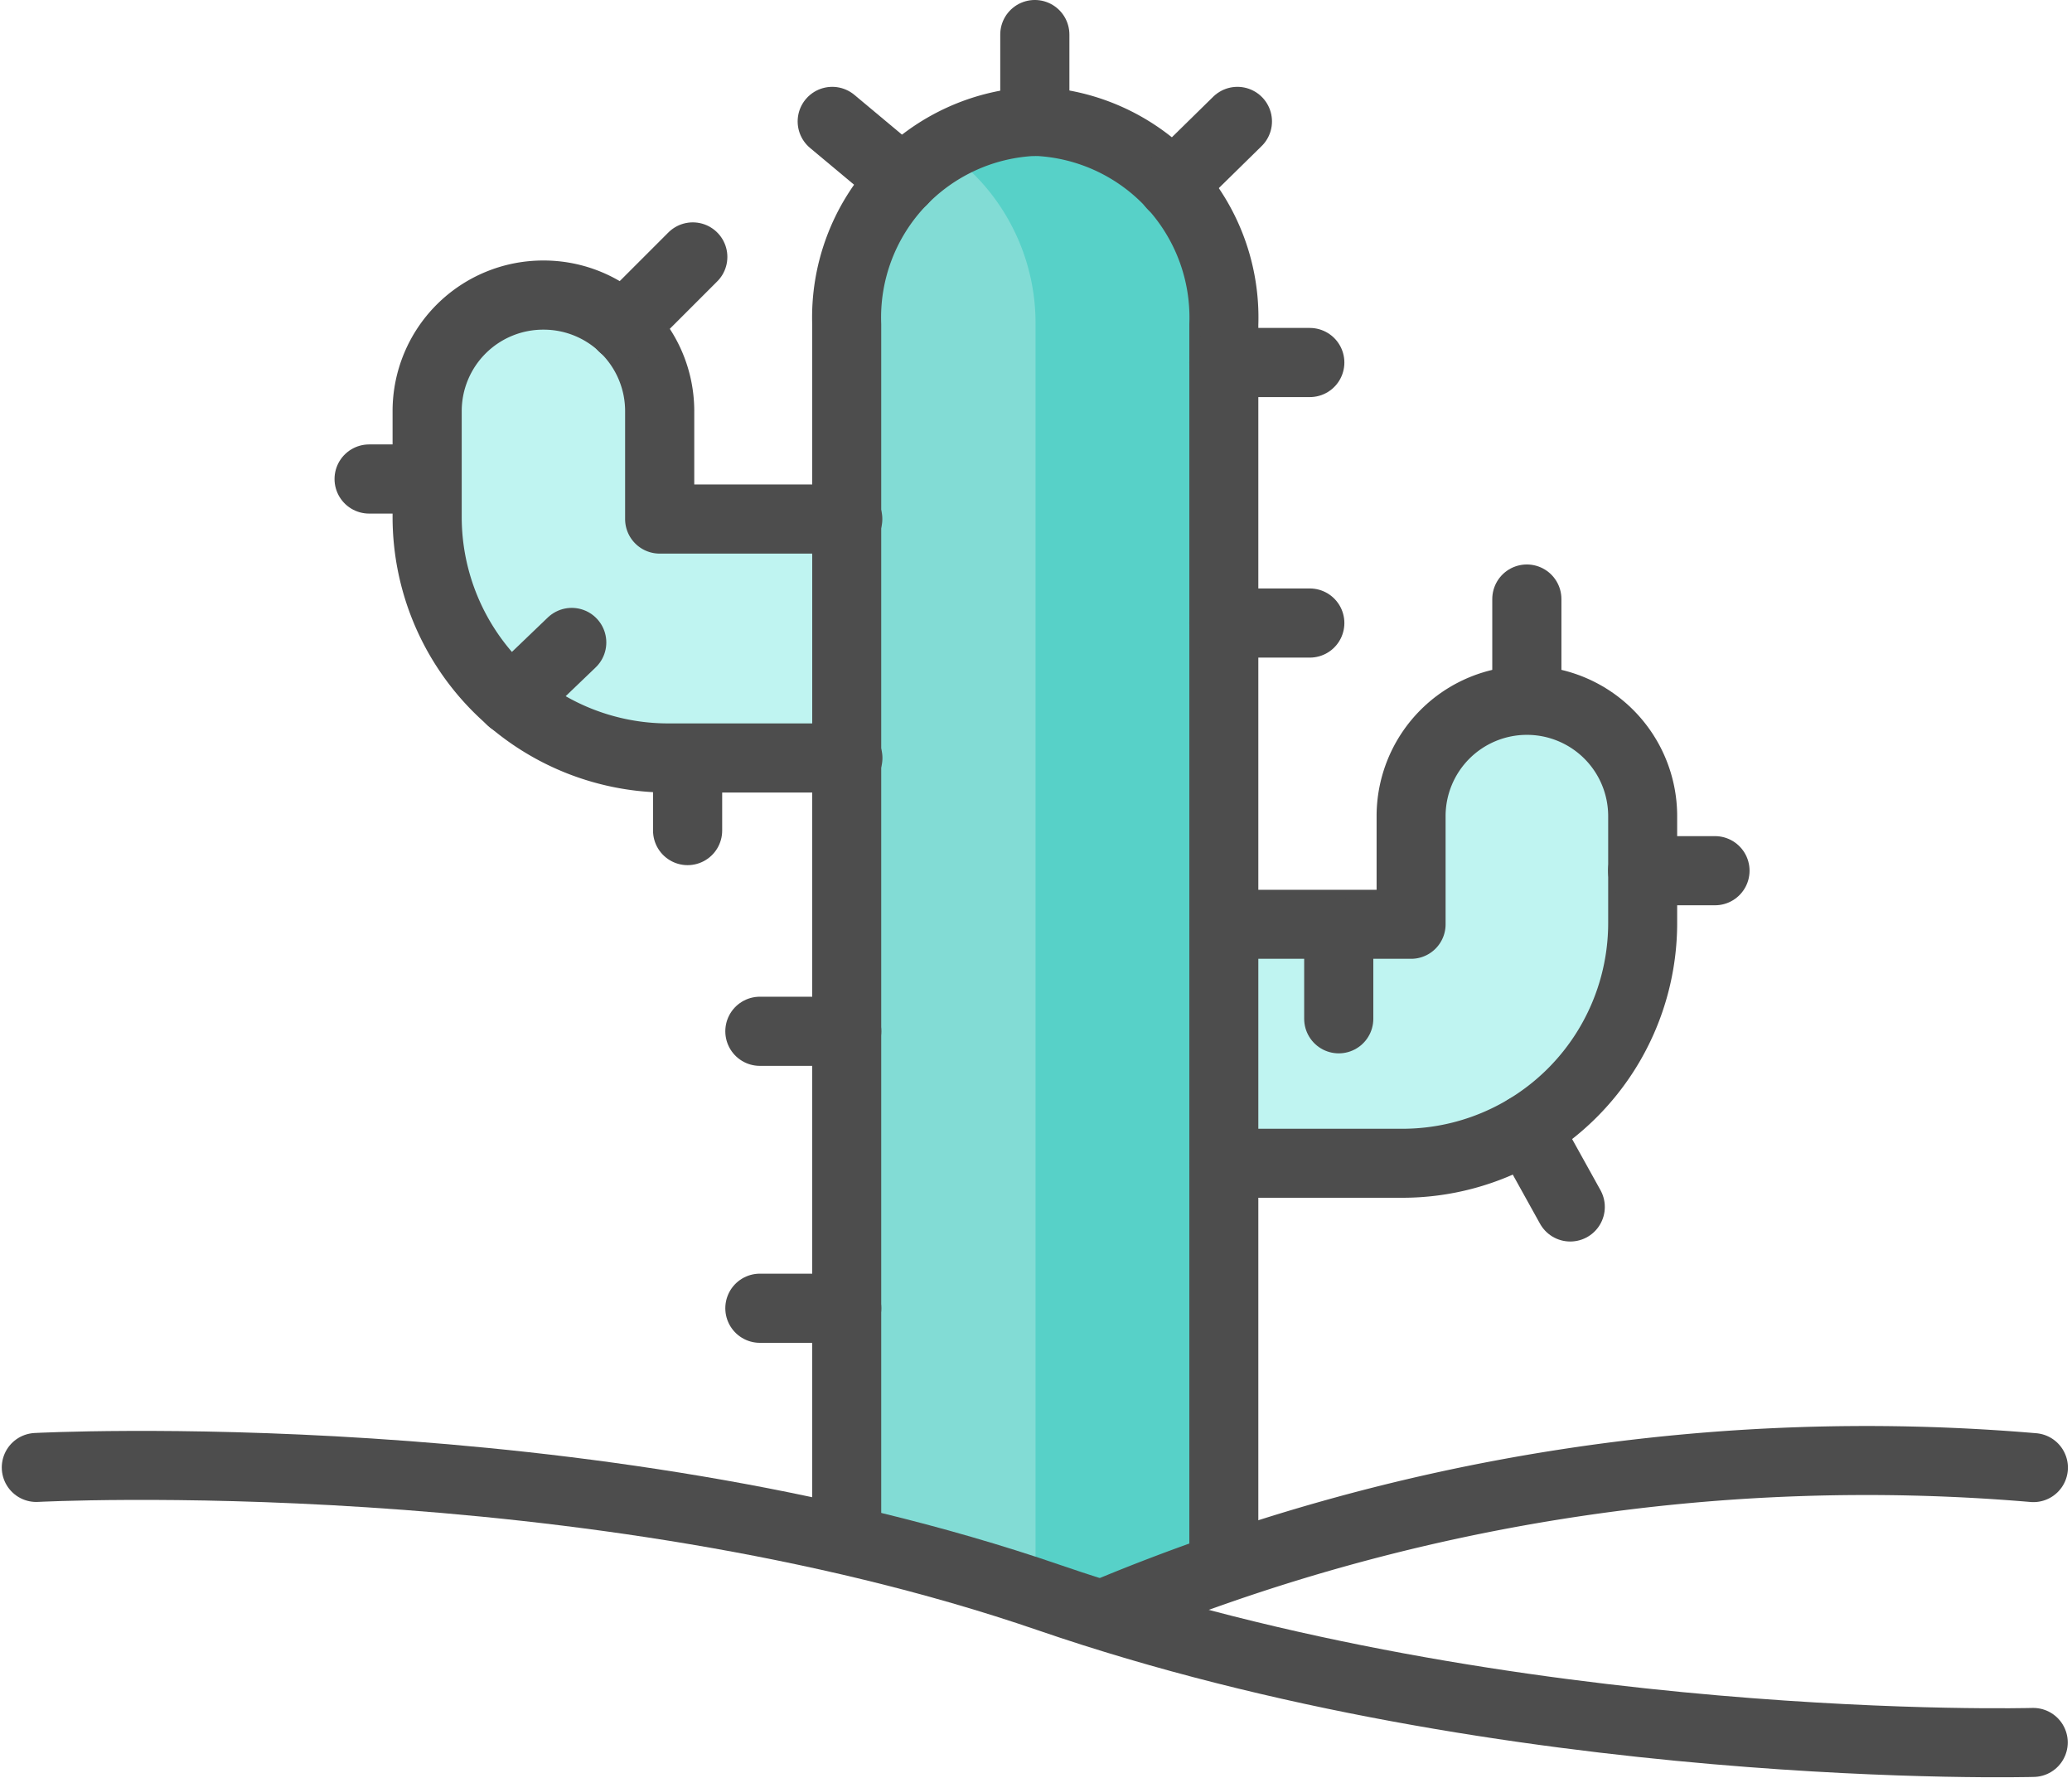 <svg xmlns="http://www.w3.org/2000/svg" width="54.328" height="46.618" viewBox="0 0 54.328 46.618" slot="icon"><g id="Group_6284" data-name="Group 6284" transform="translate(-436.662 -921.094)"><path id="Path_2321" data-name="Path 2321" d="M480.027,951.646h4.909v-2.835a3.036,3.036,0,0,1,3.036-3.036h0a3.035,3.035,0,0,1,3.036,3.036v2.8a6.3,6.3,0,0,1-6.3,6.3h-4.676" transform="translate(-11.275 -6.32)" fill="#60e4dd" opacity="0.4"></path> <path id="Path_2322" data-name="Path 2322" d="M462.6,937.174h-4.931v-2.835a3.042,3.042,0,0,0-3.048-3.036h0a3.042,3.042,0,0,0-3.049,3.036v2.8a6.318,6.318,0,0,0,6.331,6.3h4.7" transform="translate(-3.71 -2.473)" fill="#60e4dd" opacity="0.4"></path> <path id="Path_2323" data-name="Path 2323" d="M466.557,962.15V930.425A5.145,5.145,0,0,1,471.5,925.1h0a5.145,5.145,0,0,1,4.945,5.324v32.587l-3.059,1.172" transform="translate(-7.694 -0.824)" fill="#4dcec4" opacity="0.7"></path> <path id="Path_2324" data-name="Path 2324" d="M477.343,930.424v32.587l-3.059,1.172-2.778-.827.9-.345V930.424a5.519,5.519,0,0,0-1.45-3.764,4.912,4.912,0,0,0-1.028-.849,4.636,4.636,0,0,1,2.466-.71,4.749,4.749,0,0,1,3.495,1.559A5.519,5.519,0,0,1,477.343,930.424Z" transform="translate(-8.592 -0.824)" fill="#4dcec4" opacity="0.8"></path> <path id="Path_2325" data-name="Path 2325" d="M437.613,973.149s14.419-.759,26.561,3.414,25.8,3.795,25.8,3.795" transform="translate(0 -13.583)" fill="none" stroke="#4d4d4d" stroke-linecap="round" stroke-linejoin="round" stroke-width="1.809"></path> <path id="Path_2326" data-name="Path 2326" d="M500.145,973.1a51.751,51.751,0,0,0-24.285,3.794" transform="translate(-10.167 -13.53)" fill="none" stroke="#4d4d4d" stroke-linecap="round" stroke-linejoin="round" stroke-width="1.809"></path> <path id="Path_2327" data-name="Path 2327" d="M466.557,962.15V930.425A5.145,5.145,0,0,1,471.5,925.1h0a5.145,5.145,0,0,1,4.945,5.324v32.587" transform="translate(-7.694 -0.824)" fill="none" stroke="#4d4d4d" stroke-linecap="round" stroke-linejoin="round" stroke-width="1.809"></path> <path id="Path_2328" data-name="Path 2328" d="M480.027,951.646h4.909v-2.835a3.036,3.036,0,0,1,3.036-3.036h0a3.035,3.035,0,0,1,3.036,3.036v2.8a6.3,6.3,0,0,1-6.3,6.3h-4.676" transform="translate(-11.275 -6.32)" fill="none" stroke="#4d4d4d" stroke-linecap="round" stroke-linejoin="round" stroke-width="1.809"></path> <path id="Path_2329" data-name="Path 2329" d="M462.6,937.174h-4.931v-2.835a3.042,3.042,0,0,0-3.048-3.036h0a3.042,3.042,0,0,0-3.049,3.036v2.8a6.318,6.318,0,0,0,6.331,6.3h4.7" transform="translate(-3.71 -2.473)" fill="none" stroke="#4d4d4d" stroke-linecap="round" stroke-linejoin="round" stroke-width="1.813"></path> <line id="Line_531" data-name="Line 531" y1="2.277" transform="translate(463.795 922)" fill="none" stroke="#4d4d4d" stroke-linecap="round" stroke-linejoin="round" stroke-width="1.813"></line> <line id="Line_532" data-name="Line 532" y1="2.277" transform="translate(476.696 936.799)" fill="none" stroke="#4d4d4d" stroke-linecap="round" stroke-linejoin="round" stroke-width="1.813"></line> <line id="Line_533" data-name="Line 533" y1="1.672" x2="1.704" transform="translate(467.403 924.277)" fill="none" stroke="#4d4d4d" stroke-linecap="round" stroke-linejoin="round" stroke-width="1.813"></line> <line id="Line_534" data-name="Line 534" x1="1.845" y1="1.541" transform="translate(458.483 924.277)" fill="none" stroke="#4d4d4d" stroke-linecap="round" stroke-linejoin="round" stroke-width="1.813"></line> <line id="Line_535" data-name="Line 535" x2="2.253" transform="translate(468.752 930.598)" fill="none" stroke="#4d4d4d" stroke-linecap="round" stroke-linejoin="round" stroke-width="1.813"></line> <line id="Line_536" data-name="Line 536" x2="2.253" transform="translate(468.752 937.428)" fill="none" stroke="#4d4d4d" stroke-linecap="round" stroke-linejoin="round" stroke-width="1.813"></line> <line id="Line_537" data-name="Line 537" x2="1.897" transform="translate(479.732 943.921)" fill="none" stroke="#4d4d4d" stroke-linecap="round" stroke-linejoin="round" stroke-width="1.813"></line> <line id="Line_538" data-name="Line 538" x2="1.138" y2="2.051" transform="translate(476.696 950.685)" fill="none" stroke="#4d4d4d" stroke-linecap="round" stroke-linejoin="round" stroke-width="1.813"></line> <line id="Line_539" data-name="Line 539" y2="2.277" transform="translate(471.764 945.526)" fill="none" stroke="#4d4d4d" stroke-linecap="round" stroke-linejoin="round" stroke-width="1.813"></line> <line id="Line_540" data-name="Line 540" y2="1.897" transform="translate(454.691 940.972)" fill="none" stroke="#4d4d4d" stroke-linecap="round" stroke-linejoin="round" stroke-width="1.813"></line> <line id="Line_541" data-name="Line 541" y1="1.518" x2="1.583" transform="translate(450.07 937.937)" fill="none" stroke="#4d4d4d" stroke-linecap="round" stroke-linejoin="round" stroke-width="1.813"></line> <line id="Line_542" data-name="Line 542" x1="1.518" transform="translate(446.34 933.652)" fill="none" stroke="#4d4d4d" stroke-linecap="round" stroke-linejoin="round" stroke-width="1.813"></line> <line id="Line_543" data-name="Line 543" y1="1.83" x2="1.83" transform="translate(452.997 927.83)" fill="none" stroke="#4d4d4d" stroke-linecap="round" stroke-linejoin="round" stroke-width="1.813"></line> <line id="Line_544" data-name="Line 544" x1="2.277" transform="translate(456.586 948.131)" fill="none" stroke="#4d4d4d" stroke-linecap="round" stroke-linejoin="round" stroke-width="1.813"></line> <line id="Line_545" data-name="Line 545" x1="2.277" transform="translate(456.586 955.392)" fill="none" stroke="#4d4d4d" stroke-linecap="round" stroke-linejoin="round" stroke-width="1.813"></line></g></svg>